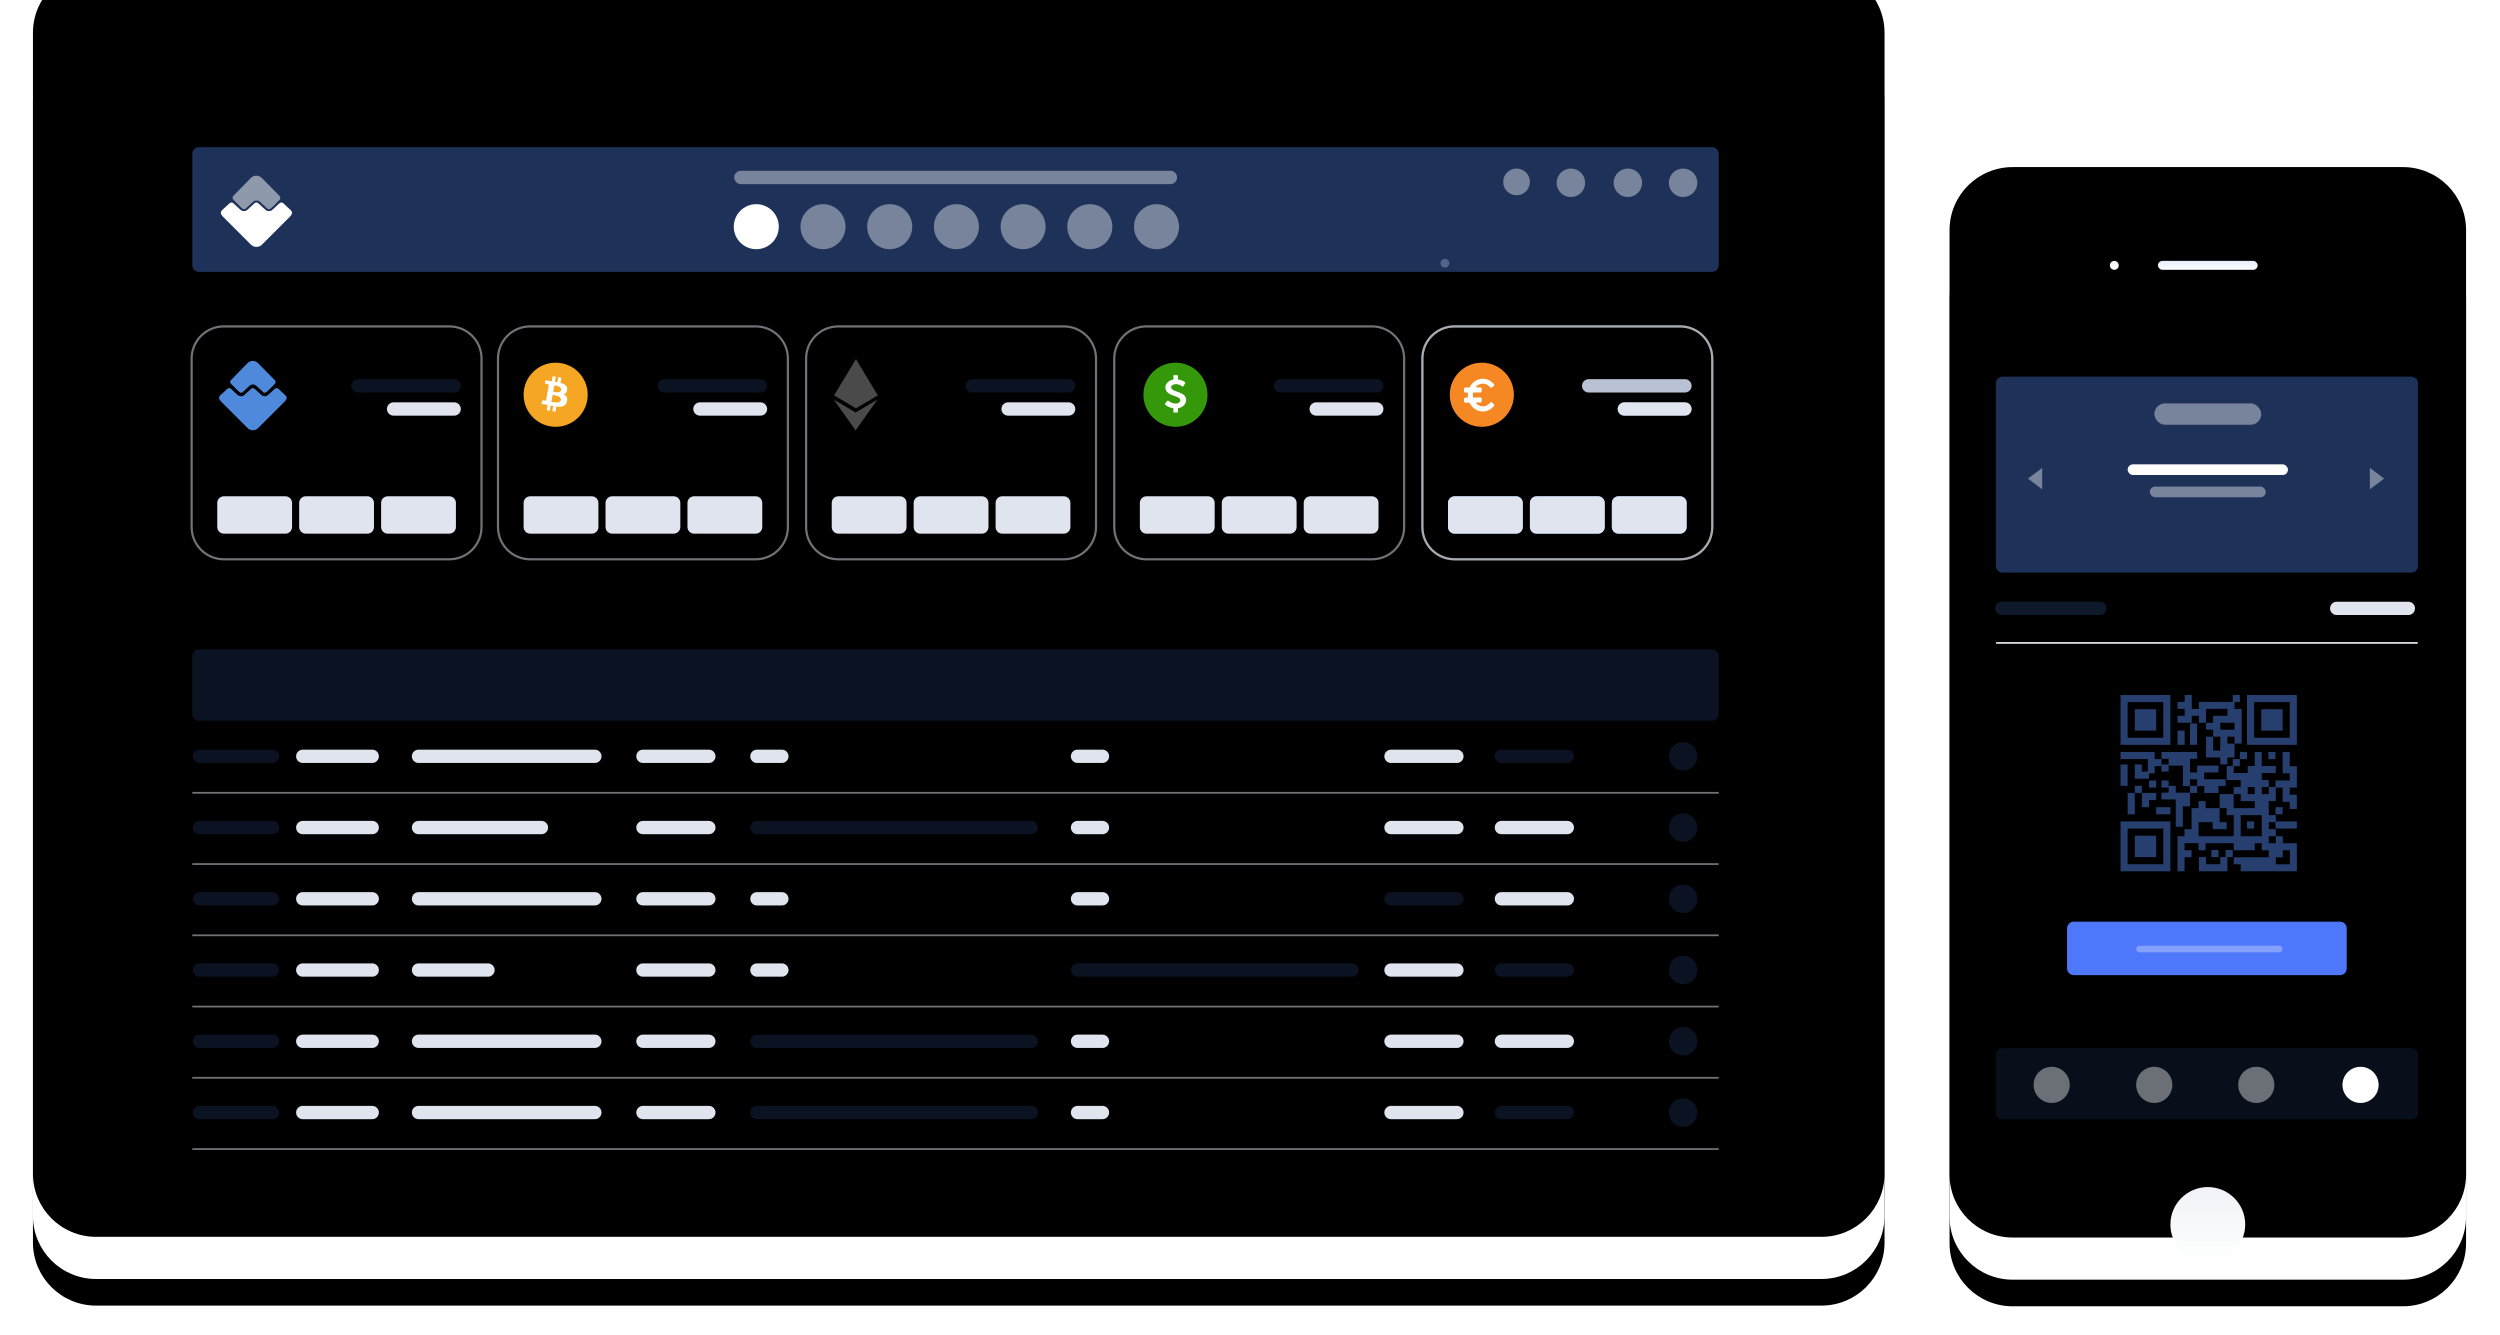 <svg xmlns="http://www.w3.org/2000/svg" xmlns:xlink="http://www.w3.org/1999/xlink" width="100%" viewBox="0 0 1127 602">
  <defs>
    <path id="client-b" d="M28.464,0 L204.383,0 C220.103,0 232.847,12.717 232.847,28.401 L232.847,454.154 C232.847,469.839 220.1,482.555 204.383,482.555 L28.464,482.555 C12.744,482.555 0,469.838 0,454.154 L0,28.401 C0,12.716 12.746,0 28.464,0 Z"/>
    <filter id="client-a" width="128.8%" height="113.9%" x="-14.4%" y="-4.5%" filterUnits="objectBoundingBox">
      <feOffset dy="2" in="SourceAlpha" result="shadowOffsetOuter1"/>
      <feGaussianBlur in="shadowOffsetOuter1" result="shadowBlurOuter1" stdDeviation="3"/>
      <feColorMatrix in="shadowBlurOuter1" result="shadowMatrixOuter1" values="0 0 0 0 0.694   0 0 0 0 0.753   0 0 0 0 0.839  0 0 0 0.8 0"/>
      <feOffset dy="10" in="SourceAlpha" result="shadowOffsetOuter2"/>
      <feGaussianBlur in="shadowOffsetOuter2" result="shadowBlurOuter2" stdDeviation="7.5"/>
      <feColorMatrix in="shadowBlurOuter2" result="shadowMatrixOuter2" values="0 0 0 0 0.792   0 0 0 0 0.831   0 0 0 0 0.909  0 0 0 0.65 0"/>
      <feMerge>
        <feMergeNode in="shadowMatrixOuter1"/>
        <feMergeNode in="shadowMatrixOuter2"/>
      </feMerge>
    </filter>
    <filter id="client-c" width="139.5%" height="119.1%" x="-19.8%" y="-7%" filterUnits="objectBoundingBox">
      <feGaussianBlur in="SourceAlpha" result="shadowBlurInner1" stdDeviation="15"/>
      <feOffset dy="-20" in="shadowBlurInner1" result="shadowOffsetInner1"/>
      <feComposite in="shadowOffsetInner1" in2="SourceAlpha" k2="-1" k3="1" operator="arithmetic" result="shadowInnerInner1"/>
      <feColorMatrix in="shadowInnerInner1" result="shadowMatrixInner1" values="0 0 0 0 0.961   0 0 0 0 0.976   0 0 0 0 1  0 0 0 0 0"/>
      <feGaussianBlur in="SourceAlpha" result="shadowBlurInner2" stdDeviation="1.5"/>
      <feOffset dy="1" in="shadowBlurInner2" result="shadowOffsetInner2"/>
      <feComposite in="shadowOffsetInner2" in2="SourceAlpha" k2="-1" k3="1" operator="arithmetic" result="shadowInnerInner2"/>
      <feColorMatrix in="shadowInnerInner2" result="shadowMatrixInner2" values="0 0 0 0 0.45   0 0 0 0 0.685   0 0 0 0 1  0 0 0 0.2 0"/>
      <feMerge>
        <feMergeNode in="shadowMatrixInner1"/>
        <feMergeNode in="shadowMatrixInner2"/>
      </feMerge>
    </filter>
    <linearGradient id="client-d" x1="50%" x2="50%" y1="0%" y2="100%">
      <stop offset="0%" stop-color="#EFF2F7"/>
      <stop offset="100%" stop-color="#FFF"/>
    </linearGradient>
    <linearGradient id="client-e" x1="50%" x2="50%" y1="0%" y2="100%">
      <stop offset="0%" stop-color="#E5EDFC"/>
      <stop offset="100%" stop-color="#FFF"/>
    </linearGradient>
    <linearGradient id="client-f" x1="50%" x2="50%" y1="0%" y2="100%">
      <stop offset="0%" stop-color="#F3F4F6"/>
      <stop offset="100%" stop-color="#FFF"/>
    </linearGradient>
    <path id="client-h" d="M28.422,0 L806.272,0 C821.97,0 834.695,12.727 834.695,28.422 L834.695,542.816 C834.695,558.513 821.967,571.238 806.272,571.238 L28.422,571.238 C12.725,571.238 0,558.512 0,542.816 L0,28.422 C0,12.725 12.728,0 28.422,0 Z"/>
    <filter id="client-g" width="108%" height="111.7%" x="-4%" y="-3.8%" filterUnits="objectBoundingBox">
      <feOffset dy="2" in="SourceAlpha" result="shadowOffsetOuter1"/>
      <feGaussianBlur in="shadowOffsetOuter1" result="shadowBlurOuter1" stdDeviation="3"/>
      <feColorMatrix in="shadowBlurOuter1" result="shadowMatrixOuter1" values="0 0 0 0 0.694   0 0 0 0 0.753   0 0 0 0 0.839  0 0 0 0.8 0"/>
      <feOffset dy="10" in="SourceAlpha" result="shadowOffsetOuter2"/>
      <feGaussianBlur in="shadowOffsetOuter2" result="shadowBlurOuter2" stdDeviation="7.5"/>
      <feColorMatrix in="shadowBlurOuter2" result="shadowMatrixOuter2" values="0 0 0 0 0.792   0 0 0 0 0.831   0 0 0 0 0.909  0 0 0 0.65 0"/>
      <feMerge>
        <feMergeNode in="shadowMatrixOuter1"/>
        <feMergeNode in="shadowMatrixOuter2"/>
      </feMerge>
    </filter>
    <filter id="client-i" width="111%" height="116.1%" x="-5.5%" y="-6%" filterUnits="objectBoundingBox">
      <feGaussianBlur in="SourceAlpha" result="shadowBlurInner1" stdDeviation="15"/>
      <feOffset dy="-20" in="shadowBlurInner1" result="shadowOffsetInner1"/>
      <feComposite in="shadowOffsetInner1" in2="SourceAlpha" k2="-1" k3="1" operator="arithmetic" result="shadowInnerInner1"/>
      <feColorMatrix in="shadowInnerInner1" result="shadowMatrixInner1" values="0 0 0 0 0.961   0 0 0 0 0.976   0 0 0 0 1  0 0 0 0 0"/>
      <feGaussianBlur in="SourceAlpha" result="shadowBlurInner2" stdDeviation="1.5"/>
      <feOffset dy="1" in="shadowBlurInner2" result="shadowOffsetInner2"/>
      <feComposite in="shadowOffsetInner2" in2="SourceAlpha" k2="-1" k3="1" operator="arithmetic" result="shadowInnerInner2"/>
      <feColorMatrix in="shadowInnerInner2" result="shadowMatrixInner2" values="0 0 0 0 0.45   0 0 0 0 0.685   0 0 0 0 1  0 0 0 0.2 0"/>
      <feMerge>
        <feMergeNode in="shadowMatrixInner1"/>
        <feMergeNode in="shadowMatrixInner2"/>
      </feMerge>
    </filter>
  </defs>
  <g fill="none" fill-rule="evenodd" transform="translate(14 5)">
    <g transform="translate(864.856 89.324)">
      <use fill="#000" filter="url(#client-a)" xlink:href="#client-b"/>
      <use fill="#FFF" xlink:href="#client-b"/>
      <use fill="#000" filter="url(#client-c)" xlink:href="#client-b"/>
      <circle cx="116.423" cy="457.664" r="16.861" fill="url(#client-d)" style="mix-blend-mode:multiply"/>
      <rect width="44.964" height="4.015" x="93.942" y="23.285" fill="url(#client-e)" rx="2.007" style="mix-blend-mode:multiply"/>
      <path fill="url(#client-f)" d="M74.27,27.299 C75.379,27.299 76.277,26.401 76.277,25.292 C76.277,24.183 75.379,23.285 74.27,23.285 C73.161,23.285 72.263,24.183 72.263,25.292 C72.263,26.401 73.161,27.299 74.27,27.299 Z" style="mix-blend-mode:multiply"/>
      <path fill="#263F6F" d="M23.876,378.175 L208.168,378.175 L208.168,378.175 C209.825,378.175 211.168,379.518 211.168,381.175 L211.168,407.292 L211.168,407.292 C211.168,408.949 209.825,410.292 208.168,410.292 L23.876,410.292 L23.876,410.292 C22.219,410.292 20.876,408.949 20.876,407.292 L20.876,381.175 L20.876,381.175 C20.876,379.518 22.219,378.175 23.876,378.175 Z" opacity=".24"/>
      <circle cx="46.041" cy="394.741" r="8.15" fill="#FFF" opacity=".4"/>
      <circle cx="92.275" cy="394.741" r="8.15" fill="#FFF" opacity=".4"/>
      <circle cx="138.275" cy="394.741" r="8.15" fill="#FFF" opacity=".4"/>
      <circle cx="185.275" cy="394.741" r="8.15" fill="#FFF"/>
      <path fill="#4F77FC" d="M55.993,321.168 L176.051,321.168 L176.051,321.168 C177.708,321.168 179.051,322.511 179.051,324.168 L179.051,342.255 L179.051,342.255 C179.051,343.912 177.708,345.255 176.051,345.255 L55.993,345.255 L55.993,345.255 C54.336,345.255 52.993,343.912 52.993,342.255 L52.993,324.168 L52.993,324.168 C52.993,322.511 54.336,321.168 55.993,321.168 Z"/>
      <path stroke="#263F6F" stroke-linecap="round" stroke-width="6" d="M23.533,179.927 L67.833,179.927" opacity=".4"/>
      <path stroke="#DFE4EE" stroke-linecap="round" stroke-width="6" d="M174.533,179.927 L206.833,179.927"/>
      <path stroke="#FFF" stroke-linecap="round" stroke-width="3" d="M85.64,333.5 L148.567,333.5" opacity=".3"/>
      <path fill="#DFE4EE" d="M21.277,195.109 L210.766,195.109 L210.766,195.109 C210.988,195.109 211.168,195.289 211.168,195.511 L211.168,195.511 L211.168,195.511 C211.168,195.733 210.988,195.912 210.766,195.912 L21.277,195.912 L21.277,195.912 C21.056,195.912 20.876,195.733 20.876,195.511 L20.876,195.511 L20.876,195.511 C20.876,195.289 21.056,195.109 21.277,195.109 Z"/>
      <path fill="#263F6F" d="M23.876,75.474 L208.168,75.474 L208.168,75.474 C209.825,75.474 211.168,76.818 211.168,78.474 L211.168,160.796 L211.168,160.796 C211.168,162.452 209.825,163.796 208.168,163.796 L23.876,163.796 L23.876,163.796 C22.219,163.796 20.876,162.452 20.876,160.796 L20.876,78.474 L20.876,78.474 C20.876,76.818 22.219,75.474 23.876,75.474 Z" opacity=".8"/>
      <g fill="#263F6F" transform="translate(77.08 218.97)">
        <polygon points="0 31.314 0 34.526 0 37.737 0 40.949 3.212 40.949 3.212 37.737 3.212 34.526 3.212 31.314"/>
        <path d="M0,0 L0,3.212 L0,6.423 L0,9.635 L0,12.847 L0,16.059 L0,19.27 L0,22.482 L3.212,22.482 L6.423,22.482 L9.635,22.482 L12.847,22.482 L16.058,22.482 L19.27,22.482 L22.482,22.482 L22.482,19.27 L22.482,16.059 L22.482,12.847 L22.482,9.635 L22.482,6.423 L22.482,3.212 L22.482,0 L0,0 Z M3.212,16.059 L3.212,12.847 L3.212,9.635 L3.212,6.423 L3.212,3.212 L6.423,3.212 L9.635,3.212 L12.847,3.212 L16.058,3.212 L19.27,3.212 L19.27,6.423 L19.27,9.635 L19.27,12.847 L19.27,16.059 L19.27,19.27 L16.058,19.27 L12.847,19.27 L9.635,19.27 L6.423,19.27 L3.212,19.27 L3.212,16.059 Z"/>
        <polygon points="3.212 47.372 3.212 50.584 3.212 53.796 6.423 53.796 6.423 50.584 6.423 47.372 6.423 44.161 3.212 44.161"/>
        <polygon points="9.635 31.314 6.423 31.314 6.423 34.526 6.423 37.737 9.635 37.737 12.847 37.737 12.847 34.526 9.635 34.526"/>
        <polygon points="6.423 44.161 9.635 44.161 9.635 40.949 6.423 40.949"/>
        <polygon points="12.847 16.058 16.058 16.058 16.058 12.847 16.058 9.635 16.058 6.423 12.847 6.423 9.635 6.423 6.423 6.423 6.423 9.635 6.423 12.847 6.423 16.058 9.635 16.058"/>
        <polygon points="9.635 50.584 12.847 50.584 12.847 47.372 16.058 47.372 16.058 44.161 12.847 44.161 9.635 44.161 9.635 47.372"/>
        <polygon points="9.635 63.431 6.423 63.431 6.423 66.642 6.423 69.854 6.423 73.066 9.635 73.066 12.847 73.066 16.058 73.066 16.058 69.854 16.058 66.642 16.058 63.431 12.847 63.431"/>
        <polygon points="12.847 41.752 16.058 41.752 16.058 38.54 12.847 38.54"/>
        <polygon points="12.311 25.693 9.234 25.693 6.156 25.693 3.078 25.693 0 25.693 0 28.905 3.078 28.905 6.156 28.905 9.234 28.905 12.311 28.905 12.311 32.117 12.311 35.328 15.389 35.328 15.389 32.117 18.467 32.117 18.467 28.905 15.389 28.905 15.389 25.693"/>
        <polygon points="16.058 50.584 16.058 53.796 19.27 53.796 22.482 53.796 22.482 50.584 19.27 50.584"/>
        <path d="M19.27,57.007 L16.058,57.007 L12.847,57.007 L9.635,57.007 L6.423,57.007 L3.212,57.007 L0,57.007 L0,60.219 L0,63.431 L0,66.642 L0,69.854 L0,73.066 L0,76.278 L0,79.489 L3.212,79.489 L6.423,79.489 L9.635,79.489 L12.847,79.489 L16.058,79.489 L19.27,79.489 L22.482,79.489 L22.482,76.278 L22.482,73.066 L22.482,69.854 L22.482,66.642 L22.482,63.431 L22.482,60.219 L22.482,57.007 L19.27,57.007 Z M3.212,73.066 L3.212,69.854 L3.212,66.642 L3.212,63.431 L3.212,60.219 L6.423,60.219 L9.635,60.219 L12.847,60.219 L16.058,60.219 L19.27,60.219 L19.27,63.431 L19.27,66.642 L19.27,69.854 L19.27,73.066 L19.27,76.278 L16.058,76.278 L12.847,76.278 L9.635,76.278 L6.423,76.278 L3.212,76.278 L3.212,73.066 Z"/>
        <polygon points="18.467 34.526 21.679 34.526 21.679 31.314 18.467 31.314"/>
        <polygon points="18.467 41.752 21.679 41.752 21.679 38.54 18.467 38.54"/>
        <polygon points="28.905 19.27 28.905 16.058 25.693 16.058 25.693 19.27 25.693 22.482 28.905 22.482"/>
        <polygon points="28.102 53.26 28.102 50.182 31.314 50.182 31.314 47.105 31.314 44.027 28.102 44.027 24.891 44.027 24.891 40.949 21.679 40.949 21.679 44.027 18.467 44.027 18.467 47.105 21.679 47.105 24.891 47.105 24.891 50.182 24.891 53.26 24.891 56.338 24.891 59.416 28.102 59.416 28.102 56.338"/>
        <polygon points="31.314 16.058 31.314 19.27 31.314 22.482 34.526 22.482 34.526 19.27 34.526 16.058 34.526 12.847 31.314 12.847"/>
        <polygon points="34.526 38.005 34.526 41.083 37.737 41.083 37.737 44.161 40.949 44.161 44.161 44.161 44.161 41.083 47.372 41.083 47.372 38.005 44.161 38.005 40.949 38.005 37.737 38.005 37.737 34.927 40.949 34.927 44.161 34.927 44.161 31.849 40.949 31.849 37.737 31.849 34.526 31.849 34.526 34.927 31.314 34.927 31.314 31.849 31.314 28.771 34.526 28.771 34.526 25.693 31.314 25.693 28.102 25.693 24.891 25.693 21.679 25.693 18.467 25.693 18.467 28.771 21.679 28.771 21.679 31.849 24.891 31.849 28.102 31.849 28.102 34.927 28.102 38.005 28.102 41.083 31.314 41.083 31.314 38.005"/>
        <polygon points="31.314 44.161 34.526 44.161 34.526 40.949 31.314 40.949"/>
        <polygon points="40.949 73.066 44.161 73.066 44.161 69.854 40.949 69.854"/>
        <path d="M28.905,0 L28.905,3.132 L25.693,3.132 L25.693,6.263 L28.905,6.263 L28.905,9.394 L25.693,9.394 L25.693,12.525 L28.905,12.525 L32.117,12.525 L32.117,9.394 L35.328,9.394 L35.328,12.525 L38.54,12.525 L38.54,9.394 L38.54,6.263 L41.752,6.263 L44.964,6.263 L48.175,6.263 L48.175,9.394 L44.964,9.394 L41.752,9.394 L41.752,12.525 L38.54,12.525 L38.54,15.657 L41.752,15.657 L41.752,18.788 L38.54,18.788 L38.54,21.92 L38.54,25.051 L38.54,28.182 L41.752,28.182 L44.964,28.182 L44.964,31.314 L48.175,31.314 L48.175,28.182 L51.387,28.182 L51.387,25.051 L51.387,21.92 L54.599,21.92 L54.599,18.788 L54.599,15.657 L54.599,12.525 L54.599,9.394 L54.599,6.263 L51.387,6.263 L51.387,3.132 L48.175,3.132 L44.964,3.132 L41.752,3.132 L38.54,3.132 L35.328,3.132 L35.328,6.263 L32.117,6.263 L32.117,3.132 L32.117,0 L28.905,0 Z M44.964,12.525 L48.175,12.525 L51.387,12.525 L51.387,15.657 L48.175,15.657 L44.964,15.657 L44.964,12.525 Z M48.175,21.92 L51.387,21.92 L51.387,18.788 L48.175,18.788 L48.175,21.92 Z M44.964,18.788 L44.964,21.92 L44.964,25.051 L41.752,25.051 L41.752,21.92 L41.752,18.788 L44.964,18.788 Z"/>
        <polygon points="44.964 73.066 44.964 76.277 41.752 76.277 38.54 76.277 38.54 73.066 35.328 73.066 35.328 76.277 35.328 79.489 38.54 79.489 41.752 79.489 44.964 79.489 48.175 79.489 48.175 76.277 48.175 73.066"/>
        <polygon points="47.372 73.066 50.584 73.066 50.584 69.854 47.372 69.854"/>
        <polygon points="50.584 3.212 53.796 3.212 53.796 0 50.584 0"/>
        <polygon points="50.584 32.117 53.796 32.117 53.796 28.905 50.584 28.905"/>
        <polygon points="53.796 28.905 57.007 28.905 57.007 25.693 53.796 25.693"/>
        <polygon points="57.007 60.219 60.219 60.219 60.219 57.007 57.007 57.007"/>
        <polygon points="66.642 6.423 63.431 6.423 63.431 9.635 63.431 12.847 63.431 16.058 66.642 16.058 69.854 16.058 73.066 16.058 73.066 12.847 73.066 9.635 73.066 6.423 69.854 6.423"/>
        <polygon points="66.642 28.905 69.854 28.905 69.854 25.693 66.642 25.693"/>
        <path d="M60.502,25.693 L60.502,28.858 L60.502,32.022 L57.338,32.022 L57.338,35.187 L54.173,35.187 L51.009,35.187 L51.009,32.022 L47.845,32.022 L47.845,35.187 L47.845,38.351 L51.009,38.351 L54.173,38.351 L54.173,41.516 L51.009,41.516 L51.009,44.68 L47.845,44.68 L44.68,44.68 L44.68,47.845 L44.68,51.009 L41.516,51.009 L38.351,51.009 L38.351,47.845 L35.187,47.845 L35.187,51.009 L32.022,51.009 L32.022,54.173 L32.022,57.338 L32.022,60.502 L28.858,60.502 L28.858,63.667 L25.693,63.667 L25.693,66.831 L25.693,69.996 L25.693,73.16 L25.693,76.325 L25.693,79.489 L28.858,79.489 L28.858,76.325 L28.858,73.16 L32.022,73.16 L32.022,69.996 L28.858,69.996 L28.858,66.831 L32.022,66.831 L35.187,66.831 L35.187,69.996 L38.351,69.996 L38.351,66.831 L41.516,66.831 L44.68,66.831 L47.845,66.831 L51.009,66.831 L51.009,69.996 L54.173,69.996 L57.338,69.996 L60.502,69.996 L60.502,66.831 L63.667,66.831 L63.667,69.996 L66.831,69.996 L66.831,73.16 L63.667,73.16 L60.502,73.16 L57.338,73.16 L54.173,73.16 L51.009,73.16 L51.009,76.325 L54.173,76.325 L54.173,79.489 L57.338,79.489 L60.502,79.489 L63.667,79.489 L66.831,79.489 L69.996,79.489 L73.16,79.489 L76.324,79.489 L79.489,79.489 L79.489,66.831 L76.324,66.831 L73.16,66.831 L73.16,63.667 L69.996,63.667 L69.996,66.831 L66.831,66.831 L66.831,63.667 L69.996,63.667 L69.996,60.502 L66.831,60.502 L66.831,57.338 L69.996,57.338 L69.996,54.173 L66.831,54.173 L66.831,51.009 L66.831,47.845 L69.996,47.845 L69.996,44.68 L69.996,41.516 L66.831,41.516 L66.831,44.68 L63.667,44.68 L63.667,41.516 L66.831,41.516 L66.831,38.351 L63.667,38.351 L63.667,35.187 L66.831,35.187 L69.996,35.187 L69.996,32.022 L66.831,32.022 L63.667,32.022 L63.667,28.858 L63.667,25.693 L60.502,25.693 Z M57.338,44.68 L60.502,44.68 L60.502,41.516 L57.338,41.516 L57.338,44.68 Z M54.173,44.68 L54.173,47.845 L57.338,47.845 L60.502,47.845 L60.502,51.009 L57.338,51.009 L54.173,51.009 L51.009,51.009 L51.009,47.845 L51.009,44.68 L54.173,44.68 Z M47.845,51.009 L47.845,54.173 L51.009,54.173 L51.009,57.338 L51.009,60.502 L51.009,63.667 L47.845,63.667 L44.68,63.667 L41.516,63.667 L38.351,63.667 L35.187,63.667 L35.187,60.502 L35.187,57.338 L38.351,57.338 L41.516,57.338 L41.516,60.502 L44.68,60.502 L47.845,60.502 L47.845,57.338 L44.68,57.338 L44.68,54.173 L44.68,51.009 L47.845,51.009 Z M54.173,60.502 L54.173,57.338 L54.173,54.173 L57.338,54.173 L60.502,54.173 L63.667,54.173 L63.667,57.338 L63.667,60.502 L63.667,63.667 L60.502,63.667 L57.338,63.667 L54.173,63.667 L54.173,60.502 Z M69.996,73.16 L73.16,73.16 L73.16,69.996 L76.324,69.996 L76.324,73.16 L76.324,76.325 L73.16,76.325 L69.996,76.325 L69.996,73.16 Z"/>
        <polygon points="69.854 53.796 73.066 53.796 73.066 50.584 69.854 50.584"/>
        <polygon points="76.277 57.007 73.066 57.007 69.854 57.007 69.854 60.219 73.066 60.219 76.277 60.219 79.489 60.219 79.489 57.007"/>
        <polygon points="73.066 25.693 73.066 28.905 73.066 32.117 73.066 35.328 76.277 35.328 76.277 38.54 73.066 38.54 69.854 38.54 69.854 41.752 73.066 41.752 73.066 44.964 73.066 48.175 76.277 48.175 76.277 51.387 79.489 51.387 79.489 44.964 76.277 44.964 76.277 41.752 79.489 41.752 79.489 32.117 76.277 32.117 76.277 28.905 76.277 25.693"/>
        <path d="M57.007,0 L57.007,3.212 L57.007,6.423 L57.007,9.635 L57.007,12.847 L57.007,16.059 L57.007,19.27 L57.007,22.482 L60.219,22.482 L63.431,22.482 L66.642,22.482 L69.854,22.482 L73.066,22.482 L76.277,22.482 L79.489,22.482 L79.489,0 L57.007,0 Z M60.219,16.059 L60.219,12.847 L60.219,9.635 L60.219,6.423 L60.219,3.212 L63.431,3.212 L66.642,3.212 L69.854,3.212 L73.066,3.212 L76.277,3.212 L76.277,6.423 L76.277,9.635 L76.277,12.847 L76.277,16.059 L76.277,19.27 L73.066,19.27 L69.854,19.27 L66.642,19.27 L63.431,19.27 L60.219,19.27 L60.219,16.059 Z"/>
      </g>
      <polygon fill="#FFF" points="192.701 118.212 197.518 124.635 187.883 124.635" opacity=".4" transform="rotate(90 192.7 121.423)"/>
      <polygon fill="#FFF" points="38.54 118.212 43.358 124.635 33.723 124.635" opacity=".4" transform="rotate(-90 38.54 121.423)"/>
      <rect width="48.175" height="9.635" x="92.336" y="87.518" fill="#FFF" opacity=".4" rx="4.818"/>
      <rect width="72.263" height="4.818" x="80.292" y="115" fill="#FFF" rx="2.409"/>
      <rect width="52.26" height="4.818" x="90.292" y="125.029" fill="#FFF" opacity=".4" rx="2.409"/>
    </g>
    <g transform="translate(.856 .324)">
      <g>
        <use fill="#000" filter="url(#client-g)" xlink:href="#client-h"/>
        <use fill="#FFF" xlink:href="#client-h"/>
        <use fill="#000" filter="url(#client-i)" xlink:href="#client-h"/>
        <path fill="url(#client-f)" d="M636.514,115.324 C637.612,115.324 638.503,114.433 638.503,113.334 C638.503,112.235 637.612,111.344 636.514,111.344 C635.415,111.344 634.524,112.235 634.524,113.334 C634.524,114.433 635.415,115.324 636.514,115.324 Z" style="mix-blend-mode:multiply"/>
      </g>
      <path fill="#263F6F" d="M74.839,61.022 L756.942,61.022 L756.942,61.022 C758.598,61.022 759.942,62.365 759.942,64.022 L759.942,114.226 L759.942,114.226 C759.942,115.883 758.598,117.226 756.942,117.226 L74.839,117.226 L74.839,117.226 C73.183,117.226 71.839,115.883 71.839,114.226 L71.839,64.022 L71.839,64.022 C71.839,62.365 73.183,61.022 74.839,61.022 Z" opacity=".8"/>
      <path fill="#263F6F" d="M74.839,287.445 L756.942,287.445 L756.942,287.445 C758.598,287.445 759.942,288.788 759.942,290.445 L759.942,316.562 L759.942,316.562 C759.942,318.219 758.598,319.562 756.942,319.562 L74.839,319.562 L74.839,319.562 C73.183,319.562 71.839,318.219 71.839,316.562 L71.839,290.445 L71.839,290.445 C71.839,288.788 73.183,287.445 74.839,287.445 Z" opacity=".3"/>
      <polygon fill="#DFE4EE" points="71.839 351.679 759.942 351.679 759.942 352.482 71.839 352.482" opacity=".5"/>
      <polygon fill="#DFE4EE" points="71.839 383.796 759.942 383.796 759.942 384.599 71.839 384.599" opacity=".5"/>
      <polygon fill="#DFE4EE" points="71.839 415.912 759.942 415.912 759.942 416.715 71.839 416.715" opacity=".5"/>
      <polygon fill="#DFE4EE" points="71.839 448.029 759.942 448.029 759.942 448.832 71.839 448.832" opacity=".5"/>
      <polygon fill="#DFE4EE" points="71.839 480.146 759.942 480.146 759.942 480.949 71.839 480.949" opacity=".5"/>
      <polygon fill="#DFE4EE" points="71.839 512.263 759.942 512.263 759.942 513.066 71.839 513.066" opacity=".5"/>
      <g fill="#FFF" transform="translate(84.686 73.869)">
        <path d="M26.466,9.131 L18.498,1.044 C17.127,-0.348 14.906,-0.348 13.535,1.044 L5.633,9.131 C5.176,9.595 5.176,10.324 5.633,10.788 L8.049,13.241 L9.616,14.766 C10.074,15.23 10.792,15.23 11.314,14.766 L14.514,11.783 C15.363,10.987 16.735,10.987 17.649,11.783 L20.849,14.766 C21.306,15.23 22.025,15.23 22.547,14.766 L24.18,13.241 L26.596,10.788 C26.923,10.324 26.923,9.595 26.466,9.131 Z" opacity=".5"/>
        <path d="M1.065,18.586 L13.566,31.086 C14.94,32.46 17.166,32.46 18.54,31.086 L31.041,18.586 C33.201,16.427 31.696,15.772 30.125,14.267 L28.161,12.435 C27.703,11.976 26.983,11.976 26.46,12.435 L23.253,15.38 C22.402,16.165 21.027,16.165 20.111,15.38 L16.904,12.435 C16.446,11.976 15.726,11.976 15.202,12.435 L11.995,15.38 C11.144,16.165 9.77,16.165 8.854,15.38 L5.646,12.435 C5.188,11.976 4.468,11.976 3.945,12.435 L2.178,14.071 C0.541,15.641 -1.16,16.361 1.065,18.586 Z"/>
      </g>
      <g fill="#4F89DC" transform="translate(83.883 157.372)">
        <path d="M25.142,8.675 L17.573,0.992 C16.27,-0.331 14.161,-0.331 12.858,0.992 L5.351,8.675 C4.917,9.116 4.917,9.808 5.351,10.249 L7.647,12.579 L9.136,14.027 C9.57,14.468 10.252,14.468 10.749,14.027 L13.789,11.194 C14.595,10.438 15.898,10.438 16.767,11.194 L19.807,14.027 C20.241,14.468 20.924,14.468 21.42,14.027 L22.971,12.579 L25.267,10.249 C25.577,9.808 25.577,9.116 25.142,8.675 Z"/>
        <path d="M1.012,18.42 L12.888,30.295 C14.193,31.6 16.307,31.6 17.613,30.295 L29.489,18.42 C31.541,16.368 30.111,15.746 28.619,14.316 L26.753,12.576 C26.318,12.14 25.634,12.14 25.137,12.576 L22.09,15.373 C21.282,16.119 19.976,16.119 19.105,15.373 L16.059,12.576 C15.623,12.14 14.94,12.14 14.442,12.576 L11.395,15.373 C10.587,16.119 9.281,16.119 8.411,15.373 L5.364,12.576 C4.929,12.14 4.245,12.14 3.748,12.576 L2.069,14.13 C0.514,15.622 -1.102,16.306 1.012,18.42 Z"/>
      </g>
      <path fill="#DFE4EE" d="M86.08 218.394L113.803 218.394 113.803 218.394C115.46 218.394 116.803 219.737 116.803 221.394L116.803 232.255 116.803 232.255C116.803 233.912 115.46 235.255 113.803 235.255L86.08 235.255 86.08 235.255C84.423 235.255 83.08 233.912 83.08 232.255L83.08 221.394 83.08 221.394C83.08 219.737 84.423 218.394 86.08 218.394zM159.949 218.394L187.672 218.394 187.672 218.394C189.328 218.394 190.672 219.737 190.672 221.394L190.672 232.255 190.672 232.255C190.672 233.912 189.328 235.255 187.672 235.255L159.949 235.255 159.949 235.255C158.292 235.255 156.949 233.912 156.949 232.255L156.949 221.394 156.949 221.394C156.949 219.737 158.292 218.394 159.949 218.394zM123.015 218.394L150.737 218.394 150.737 218.394C152.394 218.394 153.737 219.737 153.737 221.394L153.737 232.255 153.737 232.255C153.737 233.912 152.394 235.255 150.737 235.255L123.015 235.255 123.015 235.255C121.358 235.255 120.015 233.912 120.015 232.255L120.015 221.394 120.015 221.394C120.015 219.737 121.358 218.394 123.015 218.394z"/>
      <path stroke="#FFF" stroke-linecap="round" stroke-width="6" d="M319.139,74.672 L512.762,74.672" opacity=".4"/>
      <path stroke="#DFE4EE" stroke-linecap="round" stroke-width="6" d="M326.365,335.62 L337.612,335.62"/>
      <path stroke="#263F6F" stroke-linecap="round" stroke-width="6" d="M75.051,335.62 L107.976,335.62" opacity=".3"/>
      <path stroke="#DFE4EE" stroke-linecap="round" stroke-width="6" d="M121.62,335.62 L152.94,335.62"/>
      <path stroke="#263F6F" stroke-linecap="round" stroke-width="6" d="M75.051,367.737 L107.976,367.737" opacity=".3"/>
      <path stroke="#DFE4EE" stroke-linecap="round" stroke-width="6" d="M121.62,367.737 L152.94,367.737"/>
      <path stroke="#263F6F" stroke-linecap="round" stroke-width="6" d="M75.051,399.854 L107.976,399.854" opacity=".3"/>
      <path stroke="#DFE4EE" stroke-linecap="round" stroke-width="6" d="M121.62,399.854 L152.94,399.854"/>
      <path stroke="#263F6F" stroke-linecap="round" stroke-width="6" d="M75.051,431.971 L107.976,431.971" opacity=".3"/>
      <path stroke="#DFE4EE" stroke-linecap="round" stroke-width="6" d="M121.62,431.971 L152.94,431.971"/>
      <path stroke="#263F6F" stroke-linecap="round" stroke-width="6" d="M75.051,464.088 L107.976,464.088" opacity=".3"/>
      <path stroke="#DFE4EE" stroke-linecap="round" stroke-width="6" d="M121.62,464.088 L152.94,464.088"/>
      <path stroke="#263F6F" stroke-linecap="round" stroke-width="6" d="M75.051,496.204 L107.976,496.204" opacity=".3"/>
      <path stroke="#DFE4EE" stroke-linecap="round" stroke-width="6" d="M121.62 496.204L152.94 496.204M274.978 335.62L304.692 335.62M173.81 335.62L253.305 335.62M612.204 335.62L641.918 335.62"/>
      <path stroke="#263F6F" stroke-linecap="round" stroke-width="6" d="M661.985,335.62 L691.699,335.62" opacity=".3"/>
      <path stroke="#DFE4EE" stroke-linecap="round" stroke-width="6" d="M470.891,335.62 L482.137,335.62"/>
      <path stroke="#263F6F" stroke-linecap="round" stroke-width="6" d="M146.511,168.613 L189.874,168.613" opacity=".3"/>
      <path stroke="#DFE4EE" stroke-linecap="round" stroke-width="6" d="M162.569,179.051 L189.874,179.051"/>
      <g fill="#FFF" transform="translate(315.927 86.715)">
        <circle cx="10.149" cy="10.149" r="10.149"/>
        <circle cx="40.221" cy="10.149" r="10.149" opacity=".4"/>
        <circle cx="70.293" cy="10.149" r="10.149" opacity=".4"/>
        <circle cx="100.365" cy="10.149" r="10.149" opacity=".4"/>
        <circle cx="130.437" cy="10.149" r="10.149" opacity=".4"/>
        <circle cx="160.509" cy="10.149" r="10.149" opacity=".4"/>
        <circle cx="190.581" cy="10.149" r="10.149" opacity=".4"/>
      </g>
      <circle cx="743.883" cy="77.08" r="6.423" fill="#FFF" opacity=".4"/>
      <circle cx="743.883" cy="335.62" r="6.423" fill="#263F6F" opacity=".3"/>
      <path stroke="#263F6F" stroke-linecap="round" stroke-width="6" d="M326.365,367.737 L450.02,367.737" opacity=".3"/>
      <path stroke="#DFE4EE" stroke-linecap="round" stroke-width="6" d="M274.978 367.737L304.692 367.737M173.81 367.737L229.217 367.737M612.204 367.737L641.918 367.737M661.985 367.737L691.699 367.737M470.891 367.737L482.137 367.737"/>
      <circle cx="743.883" cy="367.737" r="6.423" fill="#263F6F" opacity=".3"/>
      <path stroke="#DFE4EE" stroke-linecap="round" stroke-width="6" d="M326.365 399.854L337.612 399.854M274.978 399.854L304.692 399.854M173.81 399.854L253.305 399.854"/>
      <path stroke="#263F6F" stroke-linecap="round" stroke-width="6" d="M612.204,399.854 L641.918,399.854" opacity=".3"/>
      <path stroke="#DFE4EE" stroke-linecap="round" stroke-width="6" d="M661.985 399.854L691.699 399.854M470.891 399.854L482.137 399.854"/>
      <circle cx="743.883" cy="399.854" r="6.423" fill="#263F6F" opacity=".3"/>
      <path stroke="#DFE4EE" stroke-linecap="round" stroke-width="6" d="M326.365 431.971L337.612 431.971M274.978 431.971L304.692 431.971M173.81 431.971L205.13 431.971M612.204 431.971L641.918 431.971"/>
      <path stroke="#263F6F" stroke-linecap="round" stroke-width="6" d="M661.985 431.971L691.699 431.971M470.891 431.971L594.546 431.971" opacity=".3"/>
      <circle cx="743.883" cy="431.971" r="6.423" fill="#263F6F" opacity=".3"/>
      <path stroke="#263F6F" stroke-linecap="round" stroke-width="6" d="M326.365,464.088 L450.02,464.088" opacity=".3"/>
      <path stroke="#DFE4EE" stroke-linecap="round" stroke-width="6" d="M274.978 464.088L304.692 464.088M173.81 464.088L253.305 464.088M612.204 464.088L641.918 464.088M661.985 464.088L691.699 464.088M470.891 464.088L482.137 464.088"/>
      <circle cx="743.883" cy="464.088" r="6.423" fill="#263F6F" opacity=".3"/>
      <path stroke="#263F6F" stroke-linecap="round" stroke-width="6" d="M326.365,496.204 L450.02,496.204" opacity=".3"/>
      <path stroke="#DFE4EE" stroke-linecap="round" stroke-width="6" d="M274.978 496.204L304.692 496.204M173.81 496.204L253.305 496.204M612.204 496.204L641.918 496.204"/>
      <path stroke="#263F6F" stroke-linecap="round" stroke-width="6" d="M661.985,496.204 L691.699,496.204" opacity=".3"/>
      <path stroke="#DFE4EE" stroke-linecap="round" stroke-width="6" d="M470.891,496.204 L482.137,496.204"/>
      <circle cx="743.883" cy="496.204" r="6.423" fill="#263F6F" opacity=".3"/>
      <circle cx="718.993" cy="77.08" r="6.423" fill="#FFF" opacity=".4"/>
      <circle cx="693.299" cy="77.08" r="6.423" fill="#FFF" opacity=".4"/>
      <circle cx="668.81" cy="76.679" r="6.022" fill="#FFF" opacity=".4"/>
      <path stroke="#DFE4EE" d="M86.036,141.814 C78.028,141.814 71.536,148.306 71.536,156.314 L71.536,232.299 C71.536,240.307 78.028,246.799 86.036,246.799 L187.715,246.799 C195.723,246.799 202.215,240.307 202.215,232.299 L202.215,156.314 C202.215,148.306 195.723,141.814 187.715,141.814 L86.036,141.814 Z" opacity=".5"/>
      <path fill="#DFE4EE" d="M224.182 218.394L251.905 218.394 251.905 218.394C253.562 218.394 254.905 219.737 254.905 221.394L254.905 232.255 254.905 232.255C254.905 233.912 253.562 235.255 251.905 235.255L224.182 235.255 224.182 235.255C222.526 235.255 221.182 233.912 221.182 232.255L221.182 221.394 221.182 221.394C221.182 219.737 222.526 218.394 224.182 218.394zM298.051 218.394L325.774 218.394 325.774 218.394C327.431 218.394 328.774 219.737 328.774 221.394L328.774 232.255 328.774 232.255C328.774 233.912 327.431 235.255 325.774 235.255L298.051 235.255 298.051 235.255C296.394 235.255 295.051 233.912 295.051 232.255L295.051 221.394 295.051 221.394C295.051 219.737 296.394 218.394 298.051 218.394zM261.117 218.394L288.839 218.394 288.839 218.394C290.496 218.394 291.839 219.737 291.839 221.394L291.839 232.255 291.839 232.255C291.839 233.912 290.496 235.255 288.839 235.255L261.117 235.255 261.117 235.255C259.46 235.255 258.117 233.912 258.117 232.255L258.117 221.394 258.117 221.394C258.117 219.737 259.46 218.394 261.117 218.394z"/>
      <path stroke="#263F6F" stroke-linecap="round" stroke-width="6" d="M284.613,168.613 L327.976,168.613" opacity=".3"/>
      <path stroke="#DFE4EE" stroke-linecap="round" stroke-width="6" d="M300.672,179.051 L327.976,179.051"/>
      <path stroke="#DFE4EE" d="M224.139,141.814 C216.131,141.814 209.639,148.306 209.639,156.314 L209.639,232.299 C209.639,240.307 216.131,246.799 224.139,246.799 L325.818,246.799 C333.826,246.799 340.318,240.307 340.318,232.299 L340.318,156.314 C340.318,148.306 333.826,141.814 325.818,141.814 L224.139,141.814 Z" opacity=".5"/>
      <path fill="#DFE4EE" d="M363.088 218.394L390.81 218.394 390.81 218.394C392.467 218.394 393.81 219.737 393.81 221.394L393.81 232.255 393.81 232.255C393.81 233.912 392.467 235.255 390.81 235.255L363.088 235.255 363.088 235.255C361.431 235.255 360.088 233.912 360.088 232.255L360.088 221.394 360.088 221.394C360.088 219.737 361.431 218.394 363.088 218.394zM436.956 218.394L464.679 218.394 464.679 218.394C466.336 218.394 467.679 219.737 467.679 221.394L467.679 232.255 467.679 232.255C467.679 233.912 466.336 235.255 464.679 235.255L436.956 235.255 436.956 235.255C435.299 235.255 433.956 233.912 433.956 232.255L433.956 221.394 433.956 221.394C433.956 219.737 435.299 218.394 436.956 218.394zM400.022 218.394L427.745 218.394 427.745 218.394C429.401 218.394 430.745 219.737 430.745 221.394L430.745 232.255 430.745 232.255C430.745 233.912 429.401 235.255 427.745 235.255L400.022 235.255 400.022 235.255C398.365 235.255 397.022 233.912 397.022 232.255L397.022 221.394 397.022 221.394C397.022 219.737 398.365 218.394 400.022 218.394z"/>
      <path stroke="#263F6F" stroke-linecap="round" stroke-width="6" d="M423.518,168.613 L466.882,168.613" opacity=".3"/>
      <path stroke="#DFE4EE" stroke-linecap="round" stroke-width="6" d="M439.577,179.051 L466.882,179.051"/>
      <path stroke="#DFE4EE" d="M363.044,141.814 C355.036,141.814 348.544,148.306 348.544,156.314 L348.544,232.299 C348.544,240.307 355.036,246.799 363.044,246.799 L464.723,246.799 C472.731,246.799 479.223,240.307 479.223,232.299 L479.223,156.314 C479.223,148.306 472.731,141.814 464.723,141.814 L363.044,141.814 Z" opacity=".5"/>
      <path fill="#DFE4EE" d="M501.993 218.394L529.715 218.394 529.715 218.394C531.372 218.394 532.715 219.737 532.715 221.394L532.715 232.255 532.715 232.255C532.715 233.912 531.372 235.255 529.715 235.255L501.993 235.255 501.993 235.255C500.336 235.255 498.993 233.912 498.993 232.255L498.993 221.394 498.993 221.394C498.993 219.737 500.336 218.394 501.993 218.394zM575.861 218.394L603.584 218.394 603.584 218.394C605.241 218.394 606.584 219.737 606.584 221.394L606.584 232.255 606.584 232.255C606.584 233.912 605.241 235.255 603.584 235.255L575.861 235.255 575.861 235.255C574.204 235.255 572.861 233.912 572.861 232.255L572.861 221.394 572.861 221.394C572.861 219.737 574.204 218.394 575.861 218.394zM538.927 218.394L566.65 218.394 566.65 218.394C568.306 218.394 569.65 219.737 569.65 221.394L569.65 232.255 569.65 232.255C569.65 233.912 568.306 235.255 566.65 235.255L538.927 235.255 538.927 235.255C537.27 235.255 535.927 233.912 535.927 232.255L535.927 221.394 535.927 221.394C535.927 219.737 537.27 218.394 538.927 218.394z"/>
      <path stroke="#263F6F" stroke-linecap="round" stroke-width="6" d="M562.423,168.613 L605.787,168.613" opacity=".3"/>
      <path stroke="#DFE4EE" stroke-linecap="round" stroke-width="6" d="M578.482,179.051 L605.787,179.051"/>
      <path stroke="#DFE4EE" d="M501.949,141.814 C493.941,141.814 487.449,148.306 487.449,156.314 L487.449,232.299 C487.449,240.307 493.941,246.799 501.949,246.799 L603.628,246.799 C611.636,246.799 618.128,240.307 618.128,232.299 L618.128,156.314 C618.128,148.306 611.636,141.814 603.628,141.814 L501.949,141.814 Z" opacity=".5"/>
      <path fill="#4F89DC" d="M640.898 218.394L668.62 218.394 668.62 218.394C670.277 218.394 671.62 219.737 671.62 221.394L671.62 232.255 671.62 232.255C671.62 233.912 670.277 235.255 668.62 235.255L640.898 235.255 640.898 235.255C639.241 235.255 637.898 233.912 637.898 232.255L637.898 221.394 637.898 221.394C637.898 219.737 639.241 218.394 640.898 218.394zM714.766 218.394L742.489 218.394 742.489 218.394C744.146 218.394 745.489 219.737 745.489 221.394L745.489 232.255 745.489 232.255C745.489 233.912 744.146 235.255 742.489 235.255L714.766 235.255 714.766 235.255C713.11 235.255 711.766 233.912 711.766 232.255L711.766 221.394 711.766 221.394C711.766 219.737 713.11 218.394 714.766 218.394zM677.832 218.394L705.555 218.394 705.555 218.394C707.212 218.394 708.555 219.737 708.555 221.394L708.555 232.255 708.555 232.255C708.555 233.912 707.212 235.255 705.555 235.255L677.832 235.255 677.832 235.255C676.175 235.255 674.832 233.912 674.832 232.255L674.832 221.394 674.832 221.394C674.832 219.737 676.175 218.394 677.832 218.394z"/>
      <path stroke="#DFE4EE" stroke-linecap="round" stroke-width="6" d="M701.328 168.613L744.692 168.613M717.387 179.051L744.692 179.051"/>
      <path stroke="#DFE4EE" d="M640.854,141.814 C632.846,141.814 626.354,148.306 626.354,156.314 L626.354,232.299 C626.354,240.307 632.846,246.799 640.854,246.799 L742.533,246.799 C750.541,246.799 757.033,240.307 757.033,232.299 L757.033,156.314 C757.033,148.306 750.541,141.814 742.533,141.814 L640.854,141.814 Z" opacity=".5"/>
      <path fill="#DFE4EE" d="M640.898 218.394L668.62 218.394 668.62 218.394C670.277 218.394 671.62 219.737 671.62 221.394L671.62 232.255 671.62 232.255C671.62 233.912 670.277 235.255 668.62 235.255L640.898 235.255 640.898 235.255C639.241 235.255 637.898 233.912 637.898 232.255L637.898 221.394 637.898 221.394C637.898 219.737 639.241 218.394 640.898 218.394zM714.766 218.394L742.489 218.394 742.489 218.394C744.146 218.394 745.489 219.737 745.489 221.394L745.489 232.255 745.489 232.255C745.489 233.912 744.146 235.255 742.489 235.255L714.766 235.255 714.766 235.255C713.11 235.255 711.766 233.912 711.766 232.255L711.766 221.394 711.766 221.394C711.766 219.737 713.11 218.394 714.766 218.394zM677.832 218.394L705.555 218.394 705.555 218.394C707.212 218.394 708.555 219.737 708.555 221.394L708.555 232.255 708.555 232.255C708.555 233.912 707.212 235.255 705.555 235.255L677.832 235.255 677.832 235.255C676.175 235.255 674.832 233.912 674.832 232.255L674.832 221.394 674.832 221.394C674.832 219.737 676.175 218.394 677.832 218.394z"/>
      <path stroke="#263F6F" stroke-linecap="round" stroke-width="6" d="M701.328,168.613 L744.692,168.613" opacity=".2"/>
      <path stroke="#DFE4EE" stroke-linecap="round" stroke-width="6" d="M717.387,179.051 L744.692,179.051" opacity=".4"/>
      <path stroke="#DFE4EE" d="M640.854,141.814 C632.846,141.814 626.354,148.306 626.354,156.314 L626.354,232.299 C626.354,240.307 632.846,246.799 640.854,246.799 L742.533,246.799 C750.541,246.799 757.033,240.307 757.033,232.299 L757.033,156.314 C757.033,148.306 750.541,141.814 742.533,141.814 L640.854,141.814 Z" opacity=".5"/>
      <g transform="translate(221.182 158.175)">
        <circle cx="14.453" cy="14.453" r="14.453" fill="#F5A623"/>
        <path fill="#FFF" fill-rule="nonzero" d="M17.967,13.65 C18.799,13.226 19.32,12.48 19.198,11.238 C19.034,9.54 17.567,8.971 15.715,8.809 L15.715,6.454 L14.28,6.454 L14.279,8.747 C13.902,8.747 13.517,8.754 13.134,8.762 L13.133,6.454 L11.7,6.454 L11.699,8.809 C11.389,8.815 11.084,8.821 10.786,8.821 L10.786,8.814 L8.806,8.813 L8.807,10.344 C8.807,10.344 9.866,10.324 9.849,10.343 C10.43,10.344 10.62,10.681 10.674,10.972 L10.675,13.655 L10.675,17.423 C10.649,17.606 10.541,17.897 10.135,17.898 C10.154,17.914 9.091,17.898 9.091,17.898 L8.807,19.609 L10.674,19.609 C11.022,19.61 11.363,19.615 11.699,19.618 L11.7,21.999 L13.133,22 L13.133,19.643 C13.527,19.651 13.908,19.655 14.28,19.654 L14.279,22 L15.714,22 L15.715,19.622 C18.127,19.484 19.816,18.877 20.026,16.613 C20.195,14.791 19.337,13.978 17.967,13.65 Z M13.168,10.447 C13.977,10.447 16.523,10.19 16.523,11.879 C16.523,13.498 13.978,13.309 13.168,13.309 L13.168,10.447 L13.168,10.447 Z M13.167,17.909 L13.168,14.754 C14.14,14.754 17.19,14.474 17.191,16.331 C17.191,18.111 14.14,17.909 13.167,17.909 Z" transform="rotate(10 14.427 14.227)"/>
      </g>
      <g transform="translate(500.599 158.175)">
        <circle cx="14.453" cy="14.453" r="14.453" fill="#35980A"/>
        <path fill="#FFF" fill-rule="nonzero" d="M19.1,15.885 C19.011,15.61 18.903,15.37 18.776,15.166 C18.65,14.962 18.469,14.763 18.233,14.568 C17.997,14.374 17.784,14.217 17.596,14.098 C17.408,13.979 17.15,13.845 16.821,13.698 C16.493,13.55 16.233,13.441 16.041,13.368 C15.85,13.296 15.572,13.198 15.21,13.072 C14.888,12.959 14.649,12.873 14.491,12.813 C14.334,12.754 14.127,12.669 13.87,12.559 C13.614,12.45 13.422,12.352 13.295,12.268 C13.169,12.183 13.034,12.08 12.89,11.957 C12.746,11.835 12.645,11.705 12.587,11.567 C12.529,11.429 12.5,11.278 12.5,11.115 C12.5,10.689 12.705,10.341 13.116,10.071 C13.526,9.801 14.057,9.666 14.707,9.666 C14.994,9.666 15.287,9.702 15.584,9.775 C15.882,9.847 16.137,9.928 16.349,10.019 C16.561,10.11 16.761,10.211 16.95,10.32 C17.138,10.43 17.271,10.513 17.35,10.57 C17.429,10.626 17.479,10.664 17.499,10.683 C17.588,10.745 17.68,10.767 17.776,10.748 C17.878,10.742 17.957,10.692 18.012,10.598 L18.844,9.224 C18.926,9.099 18.909,8.98 18.792,8.867 C18.751,8.829 18.7,8.785 18.638,8.735 C18.577,8.685 18.443,8.594 18.238,8.462 C18.033,8.33 17.815,8.213 17.586,8.109 C17.357,8.006 17.059,7.901 16.693,7.794 C16.327,7.687 15.949,7.615 15.559,7.578 L15.559,5.922 C15.559,5.834 15.528,5.762 15.467,5.705 C15.405,5.649 15.326,5.62 15.23,5.62 L13.845,5.62 C13.756,5.62 13.679,5.65 13.614,5.71 C13.549,5.769 13.516,5.84 13.516,5.922 L13.516,7.615 C12.442,7.803 11.569,8.224 10.899,8.876 C10.228,9.528 9.893,10.287 9.893,11.153 C9.893,11.41 9.922,11.655 9.98,11.887 C10.038,12.119 10.11,12.327 10.196,12.512 C10.281,12.698 10.403,12.879 10.56,13.058 C10.717,13.237 10.866,13.391 11.007,13.519 C11.147,13.648 11.33,13.781 11.556,13.919 C11.782,14.057 11.975,14.168 12.136,14.253 C12.297,14.337 12.51,14.435 12.777,14.545 C13.044,14.654 13.255,14.737 13.409,14.794 C13.563,14.85 13.773,14.929 14.04,15.029 C14.409,15.161 14.683,15.263 14.861,15.335 C15.039,15.407 15.265,15.507 15.539,15.636 C15.812,15.764 16.012,15.882 16.139,15.989 C16.266,16.095 16.38,16.227 16.483,16.384 C16.586,16.541 16.637,16.707 16.637,16.883 C16.637,17.378 16.427,17.761 16.006,18.03 C15.585,18.3 15.097,18.435 14.543,18.435 C14.29,18.435 14.037,18.41 13.784,18.36 C12.894,18.197 12.063,17.805 11.289,17.184 L11.269,17.165 C11.207,17.096 11.125,17.068 11.023,17.08 C10.913,17.093 10.834,17.13 10.786,17.193 L9.729,18.463 C9.626,18.589 9.633,18.717 9.75,18.849 C9.784,18.887 9.844,18.943 9.929,19.019 C10.015,19.094 10.174,19.211 10.407,19.372 C10.639,19.532 10.893,19.682 11.166,19.823 C11.44,19.964 11.787,20.104 12.208,20.242 C12.629,20.38 13.065,20.477 13.517,20.533 L13.517,22.18 C13.517,22.262 13.549,22.332 13.614,22.392 C13.679,22.451 13.756,22.481 13.845,22.481 L15.231,22.481 C15.327,22.481 15.406,22.453 15.467,22.397 C15.529,22.34 15.559,22.268 15.559,22.18 L15.559,20.533 C16.648,20.37 17.532,19.942 18.213,19.249 C18.894,18.556 19.234,17.73 19.234,16.77 C19.234,16.456 19.19,16.161 19.1,15.885 Z"/>
      </g>
      <g transform="translate(638.7 158.175)">
        <circle cx="14.453" cy="14.453" r="14.453" fill="#F58823"/>
        <path fill="#FFF" fill-rule="nonzero" d="M19.049,17.918 C18.822,17.691 18.481,17.748 18.253,17.975 L18.196,18.032 C17.684,18.601 16.661,19.682 14.954,19.682 C13.817,19.682 12.793,19.227 11.997,18.487 C11.826,18.317 11.94,17.975 12.224,17.975 L13.817,17.975 C14.158,17.975 14.386,17.748 14.386,17.407 L14.386,16.269 C14.386,15.928 14.158,15.7 13.817,15.7 L10.746,15.7 C10.632,15.7 10.461,15.587 10.461,15.473 C10.405,15.189 10.405,14.904 10.405,14.563 C10.405,14.222 10.405,13.937 10.461,13.653 C10.461,13.539 10.632,13.425 10.746,13.425 L13.817,13.425 C14.158,13.425 14.386,13.198 14.386,12.857 L14.386,11.719 C14.386,11.378 14.158,11.151 13.817,11.151 L12.224,11.151 C11.997,11.151 11.826,10.809 11.997,10.639 C12.793,9.899 13.817,9.444 14.954,9.444 C16.661,9.444 17.684,10.582 18.196,11.094 L18.253,11.151 C18.481,11.378 18.822,11.378 19.049,11.207 L19.902,10.468 C20.016,10.354 20.073,10.241 20.073,10.07 C20.073,9.899 20.016,9.786 19.902,9.672 C19.277,9.046 17.684,7.226 14.954,7.226 C12.395,7.226 10.12,8.762 8.983,11.037 C8.926,11.151 8.812,11.207 8.755,11.207 L6.992,11.207 C6.651,11.207 6.423,11.435 6.423,11.776 L6.423,12.914 C6.423,13.255 6.651,13.482 6.992,13.482 L7.902,13.482 C8.073,13.482 8.186,13.653 8.186,13.824 C8.13,14.108 8.13,14.392 8.13,14.62 C8.13,14.847 8.13,15.189 8.186,15.416 C8.186,15.587 8.073,15.757 7.902,15.757 L6.992,15.757 C6.651,15.757 6.423,15.985 6.423,16.326 L6.423,17.464 C6.423,17.805 6.651,18.032 6.992,18.032 L8.755,18.032 C8.869,18.032 8.983,18.089 8.983,18.203 C10.12,20.478 12.395,22.013 14.954,22.013 C17.684,22.013 19.277,20.25 19.902,19.568 C20.016,19.454 20.073,19.34 20.073,19.17 C20.073,18.999 20.016,18.828 19.902,18.772 L19.049,17.918 Z"/>
      </g>
      <path fill="#4A4A4A" d="M9.962,24.047 L0.106,18.226 L9.96,32.117 L19.824,18.226 L9.96,24.047 L9.962,24.047 Z M10.111,0 L0.255,16.355 L10.111,22.183 L19.967,16.357 L10.113,0 L10.111,0 Z" transform="translate(360.89 156.57)"/>
    </g>
  </g>
</svg>
